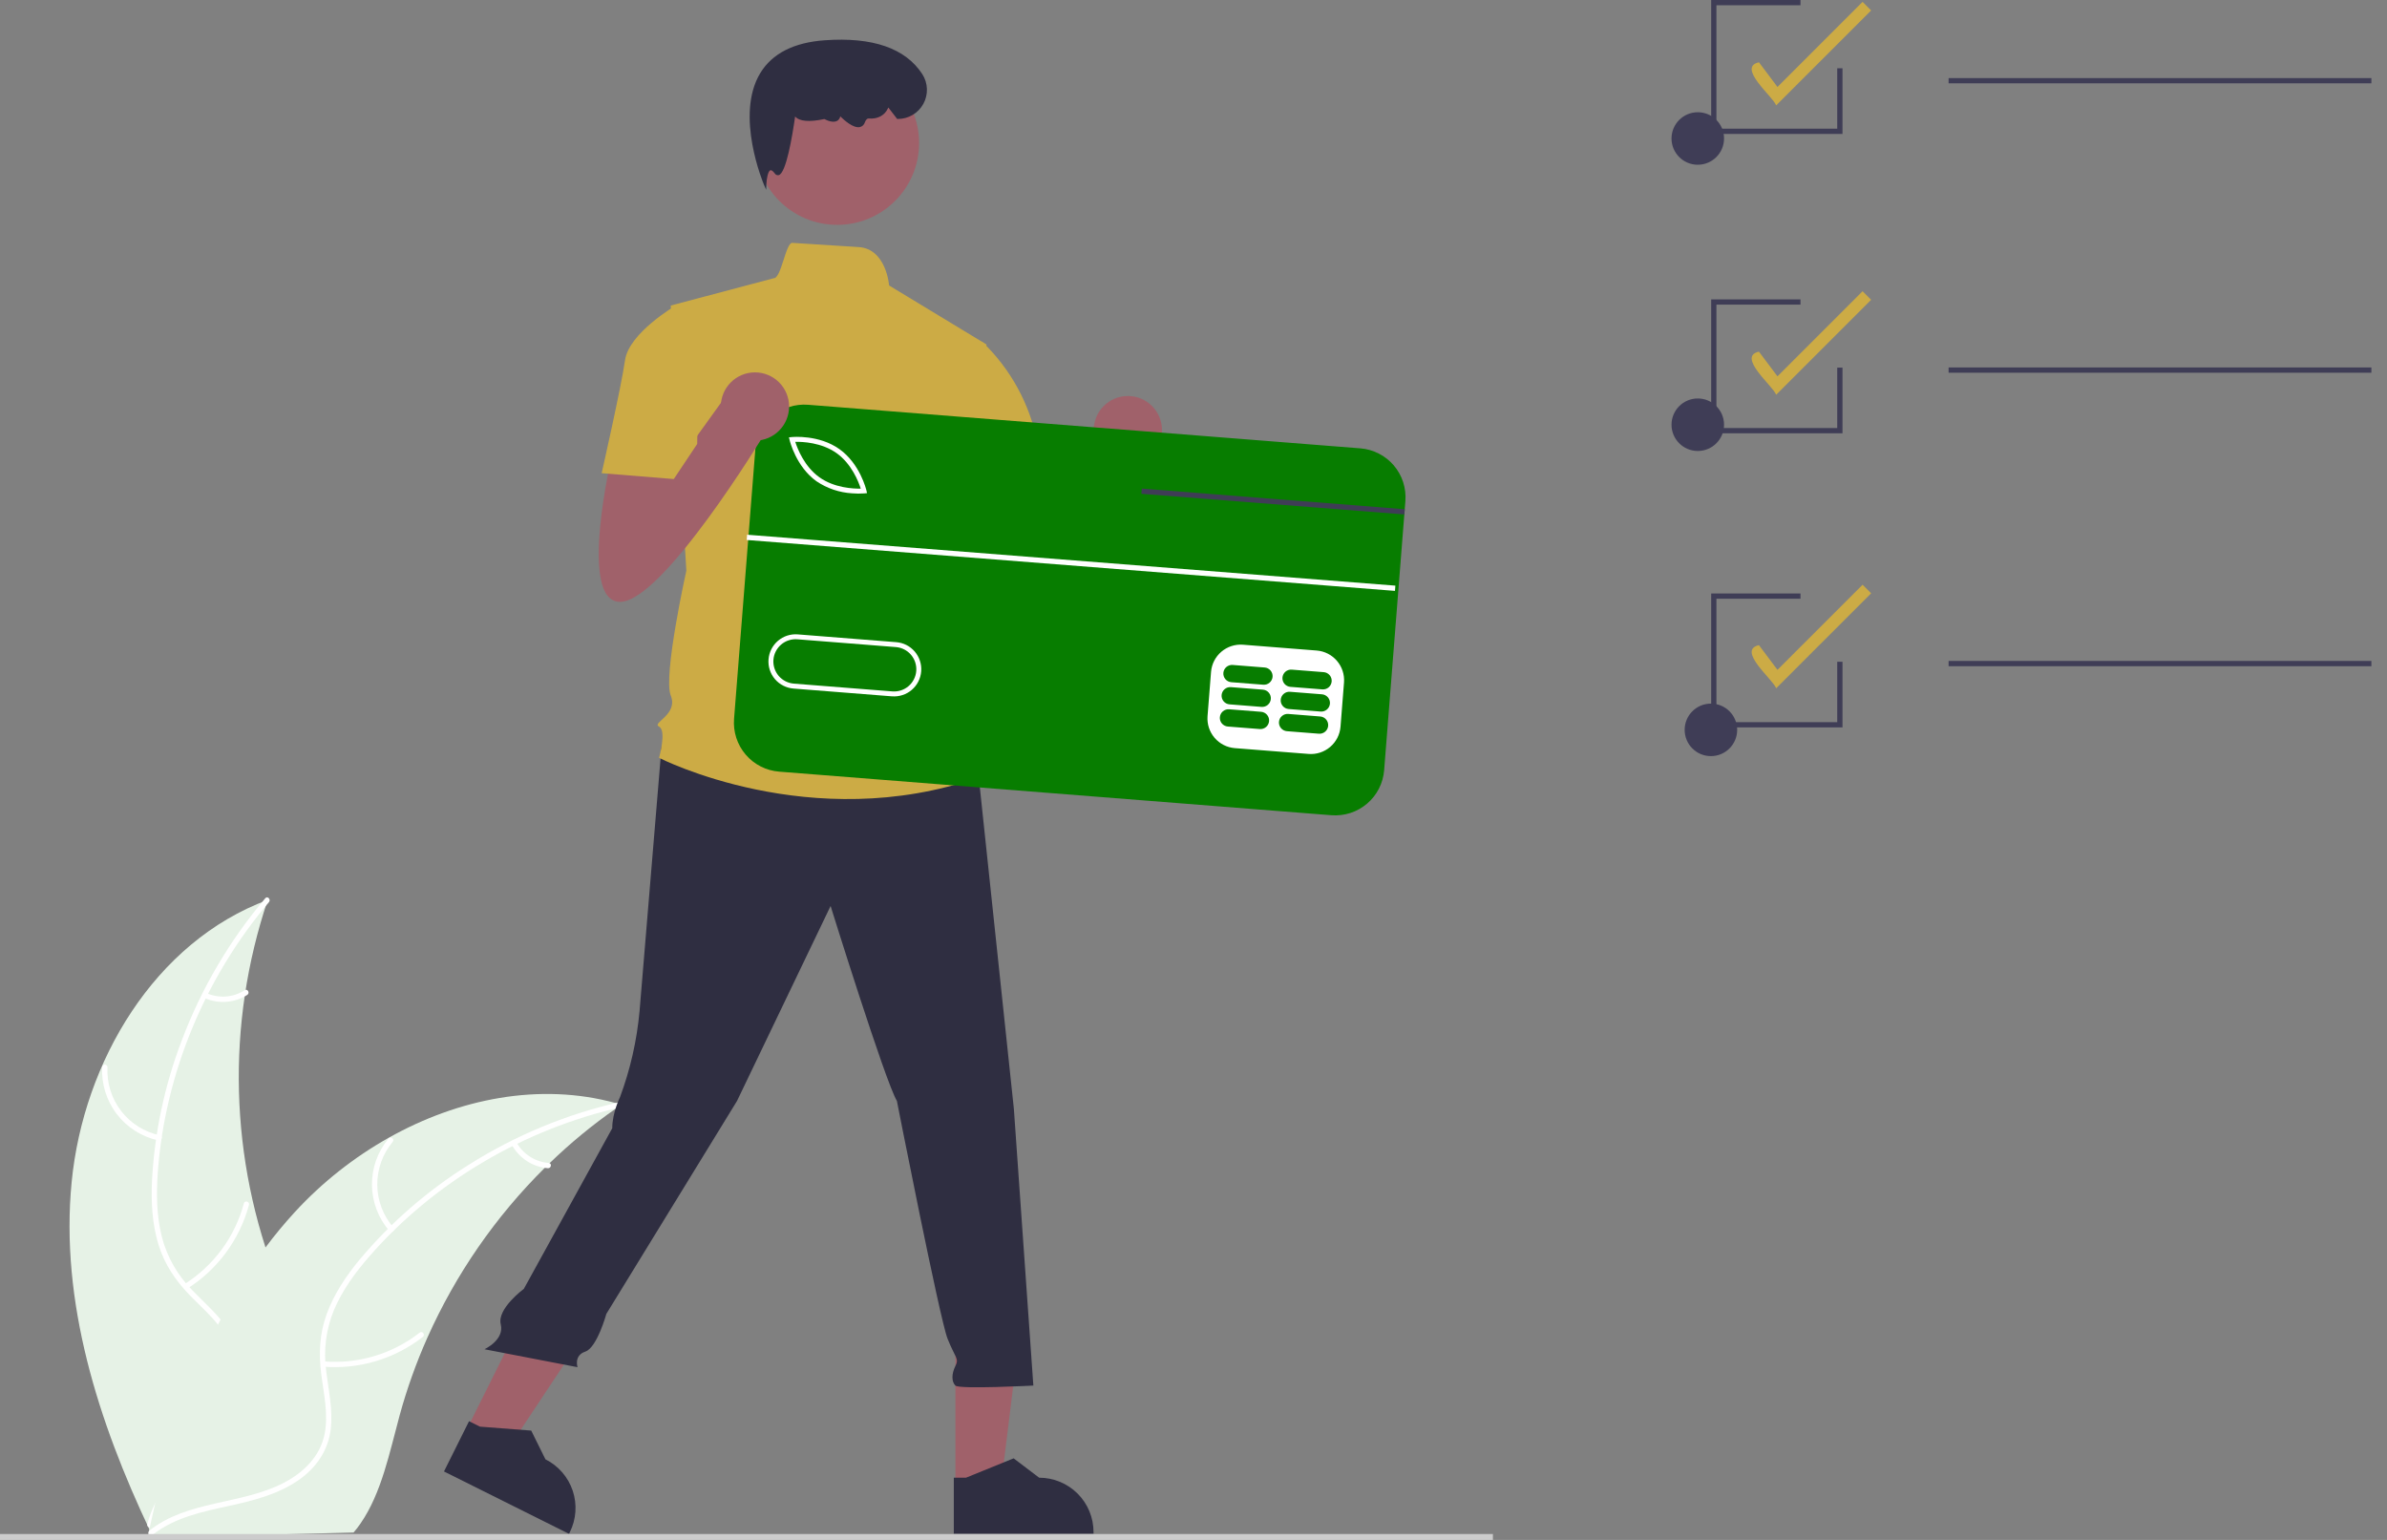 <svg width="124" height="80" viewBox="0 0 124 80" fill="none" xmlns="http://www.w3.org/2000/svg">
<rect x="0" y="0" width="124" height="80" fill="#808080" stroke="none"/>
<g clip-path="url(#clip0_2609_15519)">
<path d="M3.723 61.4C4.335 55.159 8.03 48.929 13.91 46.75C11.737 53.214 11.921 60.238 14.428 66.579C15.404 69.022 16.744 71.636 15.951 74.144C15.458 75.704 14.184 76.922 12.744 77.699C11.304 78.477 9.694 78.872 8.104 79.259L7.796 79.528C5.109 73.862 3.112 67.641 3.723 61.4Z" fill="#E6F2E6"/>
<path d="M13.972 46.866C10.652 50.785 8.562 55.789 8.197 60.92C8.118 62.029 8.134 63.161 8.405 64.245C8.676 65.3 9.225 66.263 9.995 67.034C10.698 67.767 11.502 68.435 12.014 69.327C12.555 70.266 12.603 71.348 12.276 72.37C11.877 73.62 11.052 74.651 10.211 75.632C9.276 76.721 8.288 77.837 7.916 79.258C7.871 79.431 7.607 79.351 7.652 79.179C8.299 76.706 10.645 75.25 11.723 73.01C12.227 71.965 12.418 70.762 11.893 69.686C11.433 68.745 10.605 68.055 9.886 67.319C9.132 66.546 8.547 65.692 8.23 64.65C7.905 63.585 7.845 62.452 7.895 61.345C8.028 58.837 8.554 56.366 9.454 54.021C10.467 51.34 11.931 48.851 13.783 46.663C13.898 46.528 14.086 46.731 13.972 46.866Z" fill="white"/>
<path d="M8.228 59.246C7.369 59.061 6.603 58.576 6.068 57.879C5.533 57.182 5.264 56.317 5.307 55.439C5.309 55.404 5.325 55.37 5.352 55.346C5.378 55.321 5.413 55.308 5.449 55.309C5.485 55.31 5.519 55.325 5.544 55.35C5.569 55.376 5.583 55.41 5.584 55.446C5.541 56.263 5.793 57.069 6.292 57.717C6.792 58.365 7.507 58.813 8.308 58.981C8.482 59.018 8.401 59.282 8.228 59.246Z" fill="white"/>
<path d="M9.589 66.709C11.107 65.748 12.207 64.25 12.67 62.514C12.715 62.342 12.98 62.422 12.934 62.594C12.449 64.4 11.302 65.956 9.72 66.952C9.569 67.047 9.439 66.803 9.589 66.709Z" fill="white"/>
<path d="M10.731 51.595C11.048 51.735 11.396 51.795 11.742 51.769C12.088 51.742 12.423 51.63 12.715 51.442C12.864 51.345 12.994 51.589 12.846 51.685C12.522 51.891 12.152 52.015 11.77 52.045C11.387 52.075 11.003 52.012 10.651 51.859C10.617 51.848 10.588 51.823 10.571 51.791C10.553 51.759 10.549 51.722 10.559 51.687C10.569 51.652 10.593 51.623 10.626 51.605C10.658 51.588 10.696 51.584 10.731 51.595Z" fill="white"/>
<path d="M32.283 57.389C32.191 57.453 32.1 57.516 32.008 57.581C30.78 58.435 29.623 59.388 28.55 60.429C28.465 60.508 28.381 60.59 28.299 60.672C25.739 63.208 23.672 66.198 22.203 69.49C21.62 70.8 21.137 72.153 20.759 73.536C20.238 75.447 19.824 77.56 18.733 79.14C18.621 79.306 18.499 79.465 18.368 79.616L8.147 79.883C8.124 79.872 8.1 79.863 8.077 79.852L7.669 79.881C7.683 79.808 7.7 79.733 7.715 79.661C7.723 79.618 7.733 79.576 7.742 79.534C7.748 79.506 7.754 79.478 7.758 79.452C7.76 79.442 7.762 79.433 7.764 79.426C7.768 79.4 7.775 79.377 7.779 79.353C7.871 78.933 7.965 78.513 8.063 78.093C8.063 78.091 8.063 78.091 8.066 78.088C8.82 74.888 9.848 71.723 11.324 68.814C11.368 68.727 11.412 68.637 11.462 68.549C12.134 67.242 12.912 65.992 13.789 64.811C14.27 64.166 14.785 63.546 15.329 62.953C16.739 61.424 18.381 60.126 20.194 59.107C23.809 57.076 28.034 56.224 31.982 57.304C32.083 57.332 32.182 57.359 32.283 57.389Z" fill="#E6F2E6"/>
<path d="M32.264 57.52C27.254 58.65 22.572 61.388 19.192 65.264C18.461 66.102 17.792 67.016 17.355 68.044C16.937 69.05 16.796 70.149 16.946 71.228C17.066 72.237 17.306 73.255 17.178 74.275C17.044 75.35 16.431 76.243 15.555 76.862C14.484 77.62 13.204 77.947 11.942 78.223C10.54 78.53 9.079 78.827 7.926 79.737C7.787 79.848 7.624 79.625 7.763 79.514C9.769 77.93 12.518 78.18 14.728 77.041C15.759 76.509 16.636 75.664 16.865 74.489C17.064 73.461 16.818 72.411 16.688 71.391C16.551 70.319 16.598 69.285 16.972 68.263C17.354 67.217 17.988 66.275 18.695 65.422C20.311 63.499 22.219 61.843 24.349 60.513C26.772 58.982 29.439 57.877 32.235 57.245C32.408 57.206 32.436 57.481 32.264 57.52Z" fill="white"/>
<path d="M20.224 63.946C19.649 63.281 19.33 62.433 19.322 61.555C19.315 60.676 19.62 59.823 20.184 59.148C20.298 59.012 20.515 59.184 20.4 59.32C19.875 59.947 19.59 60.742 19.599 61.56C19.607 62.378 19.908 63.167 20.447 63.783C20.564 63.917 20.34 64.079 20.224 63.946Z" fill="white"/>
<path d="M16.818 70.725C18.608 70.871 20.389 70.338 21.803 69.231C21.943 69.121 22.106 69.344 21.966 69.454C20.492 70.603 18.639 71.155 16.776 70.998C16.598 70.983 16.641 70.71 16.818 70.725Z" fill="white"/>
<path d="M26.829 59.344C26.998 59.648 27.239 59.904 27.532 60.092C27.824 60.279 28.159 60.391 28.505 60.417C28.683 60.429 28.639 60.703 28.463 60.69C28.08 60.659 27.711 60.535 27.387 60.329C27.064 60.123 26.795 59.841 26.606 59.507C26.585 59.477 26.577 59.441 26.583 59.405C26.588 59.369 26.607 59.336 26.636 59.314C26.666 59.292 26.702 59.284 26.739 59.289C26.775 59.295 26.807 59.315 26.829 59.344Z" fill="white"/>
<path d="M92.268 5.476C92.115 5.025 90.202 3.494 91.374 3.236L92.336 4.518L96.757 0.097L97.202 0.542L92.268 5.476Z" fill="#CCAB45"/>
<path d="M92.268 20.509C92.115 20.058 90.202 18.527 91.374 18.269L92.336 19.551L96.757 15.13L97.202 15.575L92.268 20.509Z" fill="#CCAB45"/>
<path d="M92.268 35.757C92.115 35.306 90.202 33.775 91.374 33.517L92.336 34.799L96.757 30.378L97.202 30.823L92.268 35.757Z" fill="#CCAB45"/>
<path d="M88.196 23.429C88.95 23.429 89.561 22.818 89.561 22.065C89.561 21.311 88.95 20.701 88.196 20.701C87.443 20.701 86.832 21.311 86.832 22.065C86.832 22.818 87.443 23.429 88.196 23.429Z" fill="#3F3D56"/>
<path d="M88.196 8.559C88.95 8.559 89.561 7.948 89.561 7.195C89.561 6.441 88.95 5.831 88.196 5.831C87.443 5.831 86.832 6.441 86.832 7.195C86.832 7.948 87.443 8.559 88.196 8.559Z" fill="#3F3D56"/>
<path d="M123.19 4.057H101.226V4.33H123.19V4.057Z" fill="#3F3D56"/>
<path d="M88.879 39.281C89.632 39.281 90.243 38.67 90.243 37.917C90.243 37.163 89.632 36.553 88.879 36.553C88.125 36.553 87.515 37.163 87.515 37.917C87.515 38.67 88.125 39.281 88.879 39.281Z" fill="#3F3D56"/>
<path d="M123.19 19.09H101.226V19.363H123.19V19.09Z" fill="#3F3D56"/>
<path d="M123.19 34.338H101.226V34.611H123.19V34.338Z" fill="#3F3D56"/>
<path d="M95.714 37.789H88.893V30.832H93.531V31.105H89.165V37.517H95.441V34.379H95.714V37.789Z" fill="#3F3D56"/>
<path d="M95.714 22.51H88.893V15.553H93.531V15.825H89.165V22.237H95.441V19.099H95.714V22.51Z" fill="#3F3D56"/>
<path d="M95.714 6.958H88.893V0H93.531V0.273H89.165V6.685H95.441V3.547H95.714V6.958Z" fill="#3F3D56"/>
<path d="M51.177 24.798C51.177 24.798 49.354 32.495 51.582 32.495C53.81 32.495 59.077 23.785 59.077 23.785L57.254 21.557L53.982 26.1L53.81 23.785L51.177 24.798Z" fill="#A0616A"/>
<path d="M58.591 24.12C59.57 24.12 60.364 23.326 60.364 22.346C60.364 21.367 59.57 20.573 58.591 20.573C57.611 20.573 56.817 21.367 56.817 22.346C56.817 23.326 57.611 24.12 58.591 24.12Z" fill="#A0616A"/>
<path d="M49.631 77.223L51.992 77.222L53.115 68.117L49.631 68.117L49.631 77.223Z" fill="#A0616A"/>
<path d="M49.548 79.685L56.807 79.685V79.593C56.807 78.844 56.51 78.125 55.98 77.595C55.45 77.066 54.731 76.768 53.982 76.768H53.982L52.656 75.762L50.182 76.768L49.548 76.768L49.548 79.685Z" fill="#2F2E41"/>
<path d="M24.237 74.278L26.35 75.332L31.421 67.686L28.303 66.13L24.237 74.278Z" fill="#A0616A"/>
<path d="M23.064 76.444L29.559 79.685L29.6 79.603C29.935 78.933 29.989 78.157 29.752 77.446C29.514 76.735 29.004 76.148 28.334 75.813L28.334 75.813L27.596 74.321L24.933 74.116L24.366 73.833L23.064 76.444Z" fill="#2F2E41"/>
<path d="M77.554 79.694H-0.188V80H77.554V79.694Z" fill="#CCCCCC"/>
<path d="M34.369 38.762C34.369 38.762 33.425 50.105 33.223 52.536C33.084 54.06 32.743 55.558 32.21 56.992C32.21 56.992 31.805 57.803 31.805 58.613L27.213 66.957C27.213 66.957 25.81 67.989 26.013 68.799C26.215 69.609 25.167 70.095 25.167 70.095L30.002 71.027C30.002 71.027 29.799 70.419 30.407 70.217C31.015 70.014 31.499 68.257 31.499 68.257L38.287 57.195L43.148 47.067C43.148 47.067 45.984 56.182 46.592 57.195C46.592 57.195 48.82 68.538 49.225 69.551C49.63 70.564 49.832 70.564 49.63 70.969C49.427 71.374 49.427 71.779 49.63 71.982C49.832 72.184 53.681 71.982 53.681 71.982L52.668 57.6L50.845 40.383L41.528 37.547L34.369 38.762Z" fill="#2F2E41"/>
<path d="M43.491 11.682C45.84 11.682 47.745 9.778 47.745 7.429C47.745 5.079 45.84 3.175 43.491 3.175C41.142 3.175 39.237 5.079 39.237 7.429C39.237 9.778 41.142 11.682 43.491 11.682Z" fill="#A0616A"/>
<path d="M51.251 17.899L46.187 14.831C46.187 14.831 46.047 12.925 44.604 12.836C43.879 12.791 42.792 12.722 41.161 12.617C40.816 12.595 40.584 14.481 40.189 14.455L34.843 15.873L35.654 29.647C35.654 29.647 34.438 35.116 34.843 36.129C35.248 37.142 33.831 37.547 34.236 37.749C34.641 37.952 34.236 39.37 34.236 39.37C34.236 39.37 42.136 43.421 50.846 40.383L50.035 37.749C50.146 37.405 50.166 37.038 50.095 36.684C50.025 36.33 49.864 35.999 49.63 35.724C49.63 35.724 50.44 34.508 49.428 33.496C49.428 33.496 49.833 31.673 48.82 30.862L48.617 28.027L49.225 26.609L51.251 17.899Z" fill="#CCAB45"/>
<path d="M39.8 9.859L39.681 9.582C39.666 9.547 38.162 5.99 39.495 3.797C40.112 2.781 41.235 2.208 42.831 2.093C45.329 1.912 47.038 2.505 47.913 3.853C48.06 4.081 48.142 4.345 48.152 4.616C48.161 4.887 48.097 5.156 47.967 5.394C47.837 5.633 47.645 5.831 47.411 5.97C47.178 6.108 46.911 6.181 46.639 6.18H46.606L46.147 5.584L46.12 5.642C45.954 6.002 45.573 6.198 45.126 6.155C45.05 6.15 44.982 6.216 44.928 6.356C44.91 6.417 44.876 6.473 44.829 6.516C44.782 6.56 44.724 6.59 44.661 6.603C44.331 6.668 43.86 6.252 43.65 6.044C43.642 6.092 43.623 6.138 43.596 6.178C43.569 6.218 43.533 6.251 43.492 6.277C43.27 6.405 42.924 6.237 42.825 6.184C42.035 6.352 41.524 6.307 41.305 6.051C41.156 7.102 40.837 8.993 40.455 9.098C40.415 9.107 40.373 9.104 40.336 9.087C40.298 9.071 40.267 9.043 40.246 9.007C40.154 8.888 40.072 8.828 40.021 8.845C39.896 8.884 39.823 9.294 39.812 9.558L39.8 9.859Z" fill="#2F2E41"/>
<path d="M49.022 18.101L51.043 17.773C52.498 19.172 53.49 20.983 53.884 22.963C54.491 26.204 54.694 26.811 54.694 26.811L49.833 28.027L47.199 22.963L49.022 18.101Z" fill="#CCAB45"/>
<path d="M40.056 22.317L38.808 38.147L70.674 40.66L71.923 24.83L40.056 22.317Z" fill="white"/>
<path d="M43.461 23.543C42.681 22.986 41.691 22.946 41.312 22.954C41.428 23.314 41.786 24.238 42.566 24.795C43.348 25.353 44.337 25.392 44.715 25.385C44.599 25.025 44.241 24.1 43.461 23.543Z" fill="#077D00"/>
<path d="M46.537 33.616L41.42 33.212C41.269 33.2 41.117 33.218 40.973 33.265C40.829 33.312 40.695 33.387 40.58 33.485C40.465 33.584 40.37 33.704 40.301 33.839C40.232 33.974 40.19 34.122 40.178 34.273C40.166 34.424 40.184 34.576 40.231 34.72C40.278 34.864 40.353 34.998 40.451 35.114C40.55 35.229 40.67 35.324 40.805 35.392C40.94 35.461 41.088 35.503 41.239 35.515L46.356 35.919C46.661 35.943 46.964 35.844 47.196 35.646C47.429 35.447 47.574 35.163 47.598 34.858C47.622 34.553 47.524 34.25 47.325 34.017C47.126 33.784 46.843 33.64 46.537 33.616Z" fill="#077D00"/>
<path d="M70.666 23.292L41.977 21.028C41.644 21.002 41.308 21.042 40.99 21.145C40.671 21.249 40.376 21.414 40.122 21.631C39.867 21.849 39.658 22.114 39.506 22.412C39.354 22.71 39.263 23.036 39.236 23.369L38.133 37.346C38.08 38.02 38.297 38.688 38.736 39.202C39.175 39.716 39.8 40.035 40.474 40.088L69.163 42.352C69.496 42.378 69.832 42.338 70.15 42.235C70.469 42.131 70.764 41.966 71.018 41.749C71.273 41.532 71.482 41.266 71.634 40.968C71.786 40.67 71.877 40.344 71.904 40.011L72.952 26.726L72.973 26.455L73.007 26.033C73.033 25.699 72.993 25.363 72.89 25.045C72.787 24.727 72.621 24.432 72.404 24.177C72.187 23.923 71.921 23.714 71.623 23.562C71.325 23.41 70.999 23.318 70.666 23.292ZM69.819 35.452L69.637 37.755C69.604 38.162 69.411 38.539 69.1 38.803C68.79 39.068 68.387 39.2 67.981 39.168L64.142 38.866C63.736 38.833 63.359 38.64 63.094 38.329C62.829 38.019 62.698 37.616 62.729 37.209L62.911 34.907C62.944 34.5 63.137 34.123 63.447 33.858C63.758 33.594 64.16 33.462 64.567 33.493L68.404 33.796C68.811 33.83 69.188 34.022 69.453 34.333C69.718 34.643 69.849 35.045 69.819 35.452ZM39.924 34.252C39.953 33.879 40.13 33.533 40.414 33.291C40.698 33.048 41.067 32.928 41.44 32.957L46.556 33.361C46.741 33.375 46.922 33.425 47.087 33.509C47.252 33.593 47.399 33.709 47.52 33.85C47.64 33.991 47.732 34.154 47.789 34.33C47.847 34.507 47.869 34.692 47.855 34.877C47.84 35.062 47.789 35.242 47.705 35.407C47.621 35.573 47.505 35.72 47.364 35.84C47.224 35.961 47.06 36.052 46.884 36.109C46.708 36.167 46.522 36.189 46.337 36.174L46.334 36.175L41.218 35.771C41.033 35.756 40.853 35.705 40.688 35.621C40.523 35.537 40.376 35.421 40.255 35.28C40.135 35.138 40.044 34.975 39.987 34.799C39.93 34.622 39.909 34.436 39.924 34.252ZM41.019 22.863L40.984 22.72L41.131 22.706C41.189 22.7 42.55 22.578 43.609 23.334C44.669 24.091 44.994 25.419 45.008 25.475L45.041 25.618L44.895 25.633C44.686 25.648 44.477 25.647 44.269 25.629C43.606 25.59 42.966 25.374 42.416 25.003C41.357 24.246 41.032 22.919 41.019 22.863Z" fill="#077D00"/>
<path d="M65.515 36.979L63.852 36.848C63.733 36.839 63.616 36.877 63.525 36.955C63.435 37.032 63.379 37.142 63.37 37.261C63.36 37.379 63.398 37.497 63.475 37.587C63.553 37.678 63.663 37.734 63.781 37.744L65.444 37.875C65.563 37.884 65.68 37.846 65.771 37.768C65.861 37.691 65.917 37.581 65.926 37.462C65.936 37.344 65.898 37.226 65.82 37.136C65.743 37.045 65.633 36.989 65.515 36.979Z" fill="#077D00"/>
<path d="M68.585 37.222L66.922 37.09C66.803 37.081 66.686 37.12 66.596 37.197C66.505 37.274 66.449 37.384 66.44 37.503C66.43 37.621 66.469 37.739 66.546 37.829C66.623 37.92 66.733 37.976 66.851 37.986L68.514 38.117C68.633 38.126 68.75 38.088 68.84 38.01C68.931 37.933 68.987 37.823 68.996 37.705C69.005 37.586 68.967 37.469 68.89 37.378C68.813 37.288 68.703 37.231 68.585 37.222Z" fill="#077D00"/>
<path d="M65.605 35.828L63.942 35.697C63.824 35.688 63.706 35.726 63.616 35.803C63.526 35.881 63.47 35.991 63.46 36.109C63.451 36.228 63.489 36.345 63.566 36.436C63.643 36.526 63.753 36.583 63.872 36.592L65.535 36.724C65.653 36.733 65.771 36.694 65.861 36.617C65.951 36.54 66.008 36.43 66.017 36.311C66.026 36.192 65.988 36.075 65.911 35.984C65.834 35.894 65.724 35.838 65.605 35.828Z" fill="#077D00"/>
<path d="M68.676 36.07L67.013 35.939C66.894 35.93 66.777 35.968 66.686 36.046C66.596 36.123 66.54 36.233 66.531 36.352C66.521 36.47 66.559 36.588 66.637 36.678C66.714 36.769 66.824 36.825 66.942 36.834L68.605 36.966C68.724 36.975 68.841 36.937 68.932 36.859C69.022 36.782 69.078 36.672 69.088 36.553C69.097 36.435 69.059 36.317 68.982 36.227C68.904 36.136 68.794 36.08 68.676 36.07Z" fill="#077D00"/>
<path d="M65.696 34.677L64.034 34.545C63.915 34.536 63.797 34.575 63.707 34.652C63.617 34.729 63.561 34.839 63.551 34.958C63.542 35.077 63.58 35.194 63.657 35.285C63.734 35.375 63.844 35.431 63.963 35.441L65.626 35.572C65.744 35.581 65.862 35.543 65.952 35.465C66.042 35.388 66.098 35.278 66.108 35.16C66.117 35.041 66.079 34.924 66.002 34.833C65.925 34.743 65.815 34.686 65.696 34.677Z" fill="#077D00"/>
<path d="M68.766 34.919L67.103 34.788C66.985 34.779 66.868 34.817 66.777 34.894C66.687 34.972 66.631 35.082 66.621 35.2C66.612 35.319 66.65 35.436 66.727 35.527C66.804 35.617 66.914 35.673 67.033 35.683L68.696 35.814C68.814 35.823 68.932 35.785 69.022 35.708C69.112 35.63 69.168 35.52 69.178 35.402C69.187 35.283 69.149 35.166 69.072 35.075C68.995 34.985 68.885 34.928 68.766 34.919Z" fill="#077D00"/>
<path d="M38.81 27.779L38.789 28.052L72.466 30.697L72.487 30.425L38.81 27.779Z" fill="white"/>
<path d="M72.974 26.455L72.952 26.726L71.78 26.634L59.293 25.654L59.316 25.382L71.801 26.363L72.974 26.455Z" fill="#3F3D56"/>
<path d="M31.805 23.57C31.805 23.57 29.982 31.267 32.21 31.267C34.438 31.267 39.705 22.558 39.705 22.558L37.882 20.329L34.609 24.872L34.438 22.558L31.805 23.57Z" fill="#A0616A"/>
<path d="M39.219 22.892C40.198 22.892 40.992 22.098 40.992 21.119C40.992 20.139 40.198 19.345 39.219 19.345C38.239 19.345 37.445 20.139 37.445 21.119C37.445 22.098 38.239 22.892 39.219 22.892Z" fill="#A0616A"/>
<path d="M36.319 17.088L35.103 15.873C35.103 15.873 32.673 17.291 32.47 18.709C32.268 20.127 31.255 24.583 31.255 24.583L35.002 24.887L36.218 23.064L36.319 17.088Z" fill="#CCAB45"/>
</g>
<defs>
<clipPath id="clip0_2609_15519">
<rect width="123.377" height="80" fill="white" transform="translate(-0.188)"/>
</clipPath>
</defs>
</svg>
